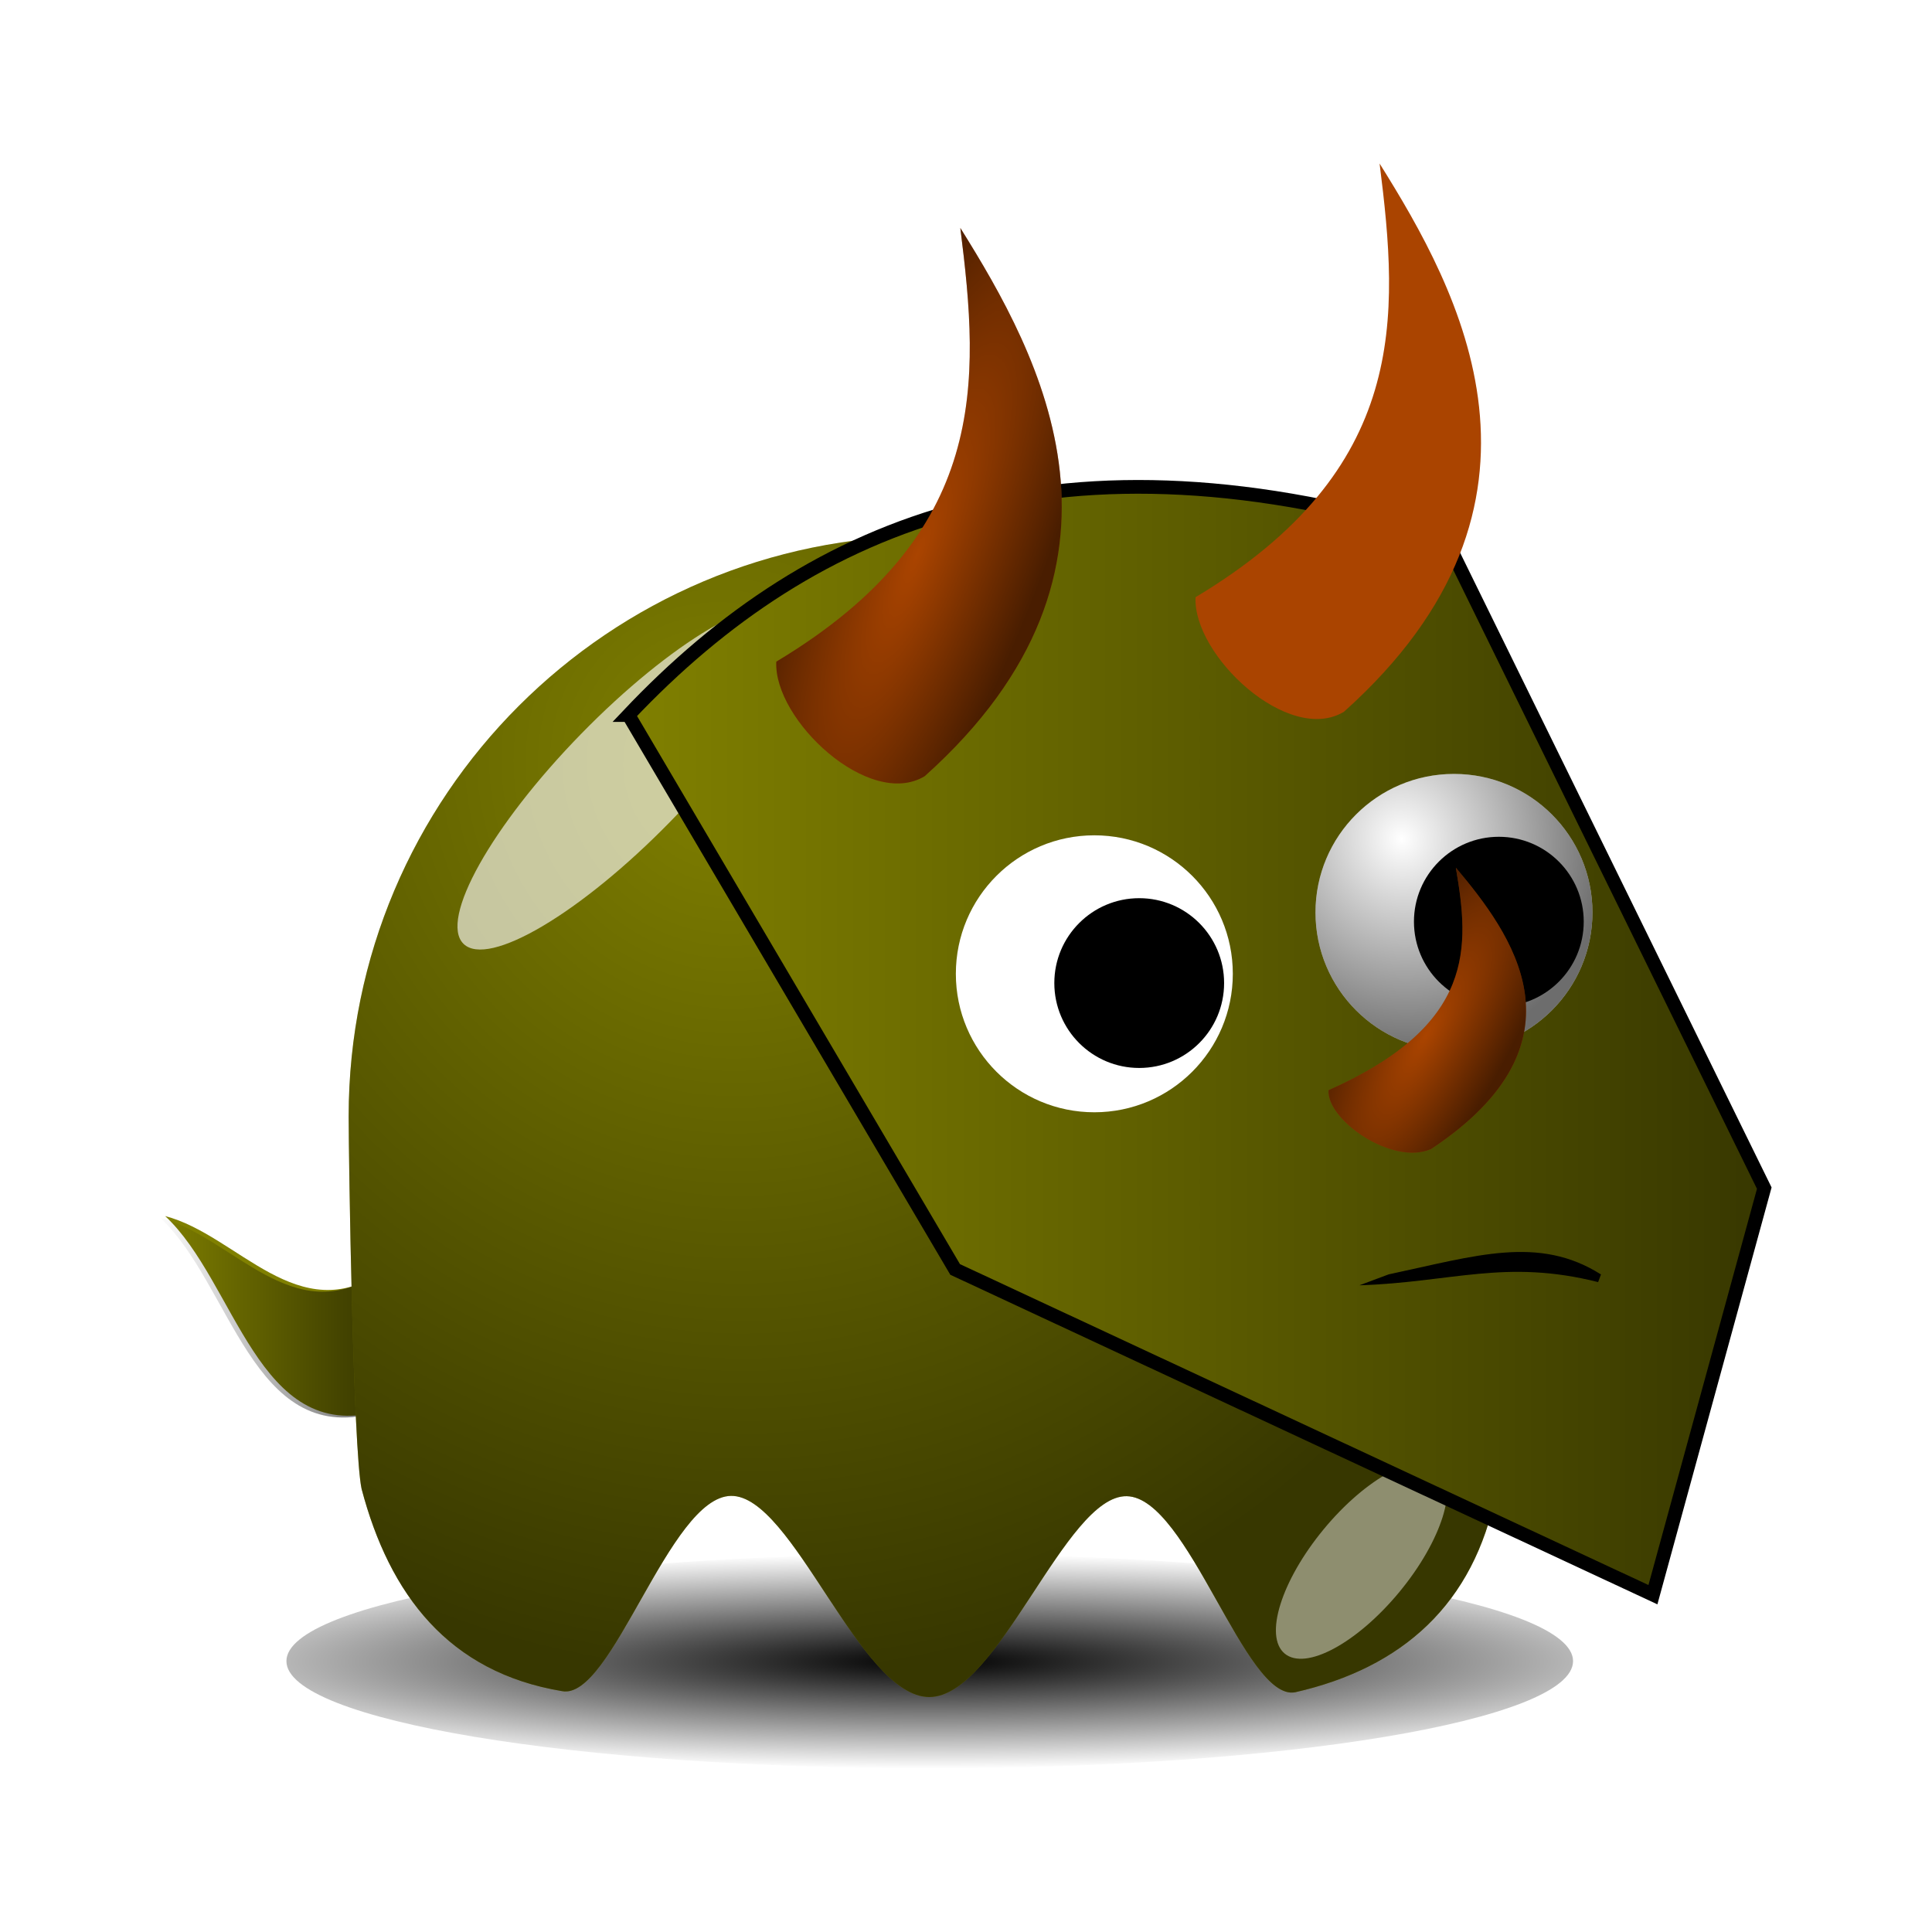 <svg:svg xmlns:dc="http://purl.org/dc/elements/1.1/" xmlns:ns1="http://sodipodi.sourceforge.net/DTD/sodipodi-0.dtd" xmlns:ns2="http://www.inkscape.org/namespaces/inkscape" xmlns:ns3="http://www.w3.org/1999/xlink" xmlns:ns5="http://creativecommons.org/ns#" xmlns:rdf="http://www.w3.org/1999/02/22-rdf-syntax-ns#" xmlns:svg="http://www.w3.org/2000/svg" height="154.182" id="svg2" version="1.0" viewBox="-13.387 -12.273 154.182 154.182" width="154.182" ns1:docname="citizen_triseratops costum.svg" ns1:version="0.32" ns2:export-filename="/home/nicu/Desktop/pacman/pacman.png" ns2:export-xdpi="90" ns2:export-ydpi="90" ns2:output_extension="org.inkscape.output.svg.inkscape" ns2:version="0.47pre4 r22446">
  <svg:defs id="defs4">
    <svg:linearGradient id="linearGradient2315">
      <svg:stop id="stop2317" offset="0" style="stop-color:#000000;stop-opacity:0" />
      <svg:stop id="stop2319" offset="1" style="stop-color:#000000;stop-opacity:.572" />
    </svg:linearGradient>
    <svg:filter height="1.682" id="filter3730" width="1.696" x="-.348" y="-.341" ns2:collect="always">
      <svg:feGaussianBlur id="feGaussianBlur3732" stdDeviation="5.465" ns2:collect="always" />
    </svg:filter>
    <svg:filter height="1.907" id="filter4065" width="2.039" x="-.52" y="-.453" ns2:collect="always">
      <svg:feGaussianBlur id="feGaussianBlur4067" stdDeviation="4.151" ns2:collect="always" />
    </svg:filter>
    <svg:filter height="1.68" id="filter4112" width="1.14" x="-.07" y="-.34" ns2:collect="always">
      <svg:feGaussianBlur id="feGaussianBlur4114" stdDeviation="3.968" ns2:collect="always" />
    </svg:filter>
    <svg:radialGradient cx="210.89" cy="506.35" gradientTransform="matrix(1.403 0 -1.4521e-7 .206 -89.845 403.11)" gradientUnits="userSpaceOnUse" id="radialGradient3769" r="68" ns2:collect="always">
      <svg:stop id="stop4074" offset="0" style="stop-color:#000000" />
      <svg:stop id="stop4076" offset="1" style="stop-color:#000000;stop-opacity:0" />
    </svg:radialGradient>
    <svg:radialGradient cx="233.5" cy="409.86" gradientTransform="matrix(.387 1.516 -1.423 .363 726.51 -93.107)" gradientUnits="userSpaceOnUse" id="radialGradient3773" r="15.5" ns2:collect="always" ns3:href="#linearGradient2315" />
    <svg:linearGradient gradientTransform="translate(2.7 3.24)" gradientUnits="userSpaceOnUse" id="linearGradient3775" x1="107.62" x2="199.36" y1="76.005" y2="76.005" ns2:collect="always" ns3:href="#linearGradient2315" />
    <svg:radialGradient cx="265.02" cy="395.88" gradientTransform="matrix(.578 .229 -.873 2.203 588.79 -848.36)" gradientUnits="userSpaceOnUse" id="radialGradient3777" r="15.981" ns2:collect="always" ns3:href="#linearGradient2315" />
    <svg:radialGradient cx="233.5" cy="409.86" gradientTransform="matrix(.387 1.516 -1.423 .363 726.51 -93.107)" gradientUnits="userSpaceOnUse" id="radialGradient3781" r="15.5" ns2:collect="always">
      <svg:stop id="stop2317-0" offset="0" style="stop-color:#000000;stop-opacity:0" />
      <svg:stop id="stop2319-0" offset="1" style="stop-color:#000000;stop-opacity:.572" />
    </svg:radialGradient>
    <svg:radialGradient cx="216.99" cy="497.96" gradientTransform="matrix(.51 1.007 -.965 .489 647.66 -401.28)" gradientUnits="userSpaceOnUse" id="radialGradient3815" r="65" ns2:collect="always" ns3:href="#linearGradient2315" />
    <svg:linearGradient gradientTransform="translate(-10.262 3.781)" gradientUnits="userSpaceOnUse" id="linearGradient3822" x1="203.76" x2="228.52" y1="101.39" y2="101.39" ns2:collect="always" ns3:href="#linearGradient2315" />
  </svg:defs>
  <ns1:namedview bordercolor="#666666" borderopacity="1.0" gridtolerance="10000" guidetolerance="10" height="640px" id="base" objecttolerance="10" pagecolor="#ffffff" showgrid="false" showguides="true" width="128px" ns2:current-layer="layer1" ns2:cx="64" ns2:cy="55.474975" ns2:document-units="px" ns2:guide-bbox="true" ns2:pageopacity="0.0" ns2:pageshadow="2" ns2:window-height="480" ns2:window-maximized="0" ns2:window-width="800" ns2:window-x="1" ns2:window-y="24" ns2:zoom="1.8515625">
    <ns2:grid id="grid3194" originx="0px" originy="0px" spacingx="0px" spacingy="0px" type="xygrid" />
  </ns1:namedview>
  <svg:g id="layer1" transform="translate(-233.42 -11.735)" ns2:groupmode="layer" ns2:label="Layer 1">
    <svg:g id="g3824">
      <svg:g id="g3726" transform="matrix(.733 0 0 1.155 90.618 -16.852)">
        <svg:path d="m218.3 101.93c-9.259 4.09-15.853-2.478-23.764-3.781 7.707 4.543 10.08 15.755 23.224 13.502l0.54-9.722z" id="path2914" style="fill:#808000" ns1:nodetypes="cccc" />
        <svg:path d="m217.76 102.05c-9.259 4.09-15.853-2.478-23.764-3.781 7.707 4.543 10.08 15.755 23.224 13.502l0.54-9.722z" id="path2914-0" style="fill:url(#linearGradient3822)" ns1:nodetypes="cccc" />
      </svg:g>
      <svg:path d="m274 507.36c0 7.728-30.464 14-68 14s-68-6.272-68-14 30.464-14 68-14 68 6.272 68 14z" id="path3832" style="filter:url(#filter4112);fill:url(#radialGradient3769)" transform="matrix(.755 0 0 .611 138.7 -177.97)" />
      <svg:path d="m340.53 88.556c0 3.452-0.378 26.777-1.095 30.015-1.764 8.882-7.473 13.995-16.047 15.942-3.985 0.743-8.518-15.558-13.437-15.648-4.919-0.091-10.225 16.028-15.757 16.028-5.557 0-10.887-16.128-15.826-16.053-4.939 0.075-9.487 16.353-13.48 15.582-9.042-1.5-13.769-7.686-15.999-16.143-0.676-3.148-1.032-26.374-1.032-29.722 0-25.578 20.759-46.336 46.336-46.336 25.578 0 46.336 20.759 46.336 46.336z" id="path3834" style="fill:#808000" ns1:nodetypes="cccsssccssc" />
      <svg:path d="m340.53 88.556c0 3.452-0.378 26.777-1.095 30.015-1.764 8.882-7.473 13.995-16.047 15.942-3.985 0.743-8.518-15.558-13.437-15.648-4.919-0.091-10.225 16.028-15.757 16.028-5.557 0-10.887-16.128-15.826-16.053-4.939 0.075-9.487 16.353-13.48 15.582-9.042-1.5-13.769-7.686-15.999-16.143-0.676-3.148-1.032-26.374-1.032-29.722 0-25.578 20.759-46.336 46.336-46.336 25.578 0 46.336 20.759 46.336 46.336z" id="path3836" style="fill:url(#radialGradient3815)" ns1:nodetypes="cccsssccssc" />
      <svg:g id="g3838" transform="matrix(.713 0 0 .713 142.82 -222.51)">
        <svg:path d="m255 417.86c0 8.56-6.94 15.5-15.5 15.5s-15.5-6.94-15.5-15.5 6.94-15.5 15.5-15.5 15.5 6.94 15.5 15.5z" id="path3840" style="fill:#ffffff" transform="translate(4,7)" ns1:cx="239.5" ns1:cy="417.86218" ns1:rx="15.5" ns1:ry="15.5" ns1:type="arc" />
        <svg:path d="m255 417.86c0 8.56-6.94 15.5-15.5 15.5s-15.5-6.94-15.5-15.5 6.94-15.5 15.5-15.5 15.5 6.94 15.5 15.5z" id="path3842" style="fill:url(#radialGradient3773)" transform="translate(4,7)" ns1:cx="239.5" ns1:cy="417.86218" ns1:rx="15.5" ns1:ry="15.5" ns1:type="arc" />
        <svg:path d="m255 417.86c0 8.56-6.94 15.5-15.5 15.5s-15.5-6.94-15.5-15.5 6.94-15.5 15.5-15.5 15.5 6.94 15.5 15.5z" id="path3844" style="fill:#000000" transform="matrix(.613 0 0 .613 101.71 169.75)" ns1:cx="239.5" ns1:cy="417.86218" ns1:rx="15.5" ns1:ry="15.5" ns1:type="arc" />
      </svg:g>
      <svg:path d="m180.01 413.25c-10.026 10.27-20.406 16.414-23.171 13.715-2.765-2.699 3.128-13.225 13.153-23.494 10.026-10.27 20.406-16.414 23.171-13.715 2.765 2.699-3.128 13.225-13.153 23.494z" id="path3854" style="filter:url(#filter3730);fill-opacity:.627;fill:#ffffff" transform="matrix(.713 0 0 .713 145.2 -229.64)" />
      <svg:path d="m262 501.86c0 7.452-2.464 13.5-5.5 13.5s-5.5-6.048-5.5-13.5 2.464-13.5 5.5-13.5 5.5 6.048 5.5 13.5z" id="path3856" style="filter:url(#filter4065);fill-opacity:.434;fill:#ffffff" transform="matrix(.55 .454 -.454 .55 415.46 -268.47)" />
      <svg:g id="g3817" transform="translate(159.86 3.24)">
        <svg:path d="m110.33 53.286c14.839-15.685 34.582-23.558 65.166-14.158l25.474 51.912-8.886 32.445-55.687-25.956-26.066-44.243z" id="path2999" style="stroke:#000000;stroke-width:1.095px;fill:#808000" ns1:nodetypes="cccccc" />
        <svg:path d="m110.87 53.251c14.839-15.685 34.582-23.558 65.166-14.158l25.47 51.912-8.89 32.445-55.69-25.956-26.06-44.243z" id="path2999-7" style="fill:url(#linearGradient3775)" ns1:nodetypes="cccccc" />
      </svg:g>
      <svg:g id="g2928-6" transform="translate(-103.13 -40.764)">
        <svg:path d="m399.8 58.417c6.349 10.146 15.773 27.088-2.843 43.754-4.43 2.67-12.077-4.51-11.841-9.143 17.022-10.208 16.238-22.307 14.685-34.611z" id="path3868-0" style="fill-rule:evenodd;fill:#aa4400" ns1:nodetypes="cccc" />
        <svg:path d="m399.8 58.417c6.349 10.146 15.773 27.088-2.843 43.754-4.43 2.67-12.077-4.51-11.841-9.143 17.022-10.208 16.238-22.307 14.685-34.611z" id="path3874-5" style="fill-rule:evenodd;fill:url(#radialGradient3777)" ns1:nodetypes="cccc" />
      </svg:g>
      <svg:g id="g2928" transform="translate(-69.671 -45.907)">
        <svg:path d="m399.8 58.417c6.349 10.146 15.773 27.088-2.843 43.754-4.43 2.67-12.077-4.51-11.841-9.143 17.022-10.208 16.238-22.307 14.685-34.611z" id="path3868" style="fill-rule:evenodd;fill:#aa4400" ns1:nodetypes="cccc" />
        <svg:path d="m399.8 58.417c6.349 10.146 15.773 27.088-2.843 43.754-4.43 2.67-12.077-4.51-11.841-9.143 17.022-10.208 16.238-22.307 14.685-34.611z" id="path3874" style="fill:url(#radialGradient3777);fill-rule:evenodd" ns1:nodetypes="cccc" />
      </svg:g>
      <svg:path d="m347.8 101.17c-4.983-3.156-9.973-1.491-16.947-0.007l-2.333 0.872c7.396-0.24 11.653-2.122 19.049-0.256l0.23-0.609z" id="path3896" style="fill-rule:evenodd;fill:#000000" ns1:nodetypes="ccccc" />
      <svg:g id="g3846-1" transform="matrix(.713 0 0 .713 162.45 -230.65)">
        <svg:path d="m255 417.86c0 8.56-6.94 15.5-15.5 15.5s-15.5-6.94-15.5-15.5 6.94-15.5 15.5-15.5 15.5 6.94 15.5 15.5z" id="path3848-6" style="fill:#ffffff" transform="translate(4,7)" ns1:cx="239.5" ns1:cy="417.86218" ns1:rx="15.5" ns1:ry="15.5" ns1:type="arc" />
        <svg:path d="m255 417.86c0 8.56-6.94 15.5-15.5 15.5s-15.5-6.94-15.5-15.5 6.94-15.5 15.5-15.5 15.5 6.94 15.5 15.5z" id="path3850-4" style="fill:url(#radialGradient3781)" transform="translate(4,7)" ns1:cx="239.5" ns1:cy="417.86218" ns1:rx="15.5" ns1:ry="15.5" ns1:type="arc" />
        <svg:path d="m255 417.86c0 8.56-6.94 15.5-15.5 15.5s-15.5-6.94-15.5-15.5 6.94-15.5 15.5-15.5 15.5 6.94 15.5 15.5z" id="path3852-5" style="fill:#000000" transform="matrix(.613 0 0 .613 101.71 169.75)" ns1:cx="239.5" ns1:cy="417.86218" ns1:rx="15.5" ns1:ry="15.5" ns1:type="arc" />
      </svg:g>
      <svg:g id="g2928-4" transform="matrix(.692 0 0 .513 59.555 38.741)">
        <svg:path d="m399.8 58.417c6.349 10.146 15.773 27.088-2.843 43.754-4.43 2.67-12.077-4.51-11.841-9.143 17.022-10.208 16.238-22.307 14.685-34.611z" id="path3868-1" style="fill-rule:evenodd;fill:#aa4400" ns1:nodetypes="cccc" />
        <svg:path d="m399.8 58.417c6.349 10.146 15.773 27.088-2.843 43.754-4.43 2.67-12.077-4.51-11.841-9.143 17.022-10.208 16.238-22.307 14.685-34.611z" id="path3874-2" style="fill:url(#radialGradient3777);fill-rule:evenodd" ns1:nodetypes="cccc" />
      </svg:g>
      <svg:g id="g3846" transform="matrix(.713 0 0 .713 133.75 -225.75)">
        <svg:path d="m255 417.86c0 8.56-6.94 15.5-15.5 15.5s-15.5-6.94-15.5-15.5 6.94-15.5 15.5-15.5 15.5 6.94 15.5 15.5z" id="path3848" style="fill:#ffffff" transform="translate(4,7)" ns1:cx="239.5" ns1:cy="417.86218" ns1:rx="15.5" ns1:ry="15.5" ns1:type="arc" />
        <svg:path d="m255 417.86c0 8.56-6.94 15.5-15.5 15.5s-15.5-6.94-15.5-15.5 6.94-15.5 15.5-15.5 15.5 6.94 15.5 15.5z" id="path3850" style="fill:url(#radialGradient3773)" transform="translate(4,7)" ns1:cx="239.5" ns1:cy="417.86218" ns1:rx="15.5" ns1:ry="15.5" ns1:type="arc" />
        <svg:path d="m255 417.86c0 8.56-6.94 15.5-15.5 15.5s-15.5-6.94-15.5-15.5 6.94-15.5 15.5-15.5 15.5 6.94 15.5 15.5z" id="path3852" style="fill:#000000" transform="matrix(.613 0 0 .613 101.71 169.75)" ns1:cx="239.5" ns1:cy="417.86218" ns1:rx="15.5" ns1:ry="15.5" ns1:type="arc" />
      </svg:g>
    </svg:g>
  </svg:g>
</svg:svg>